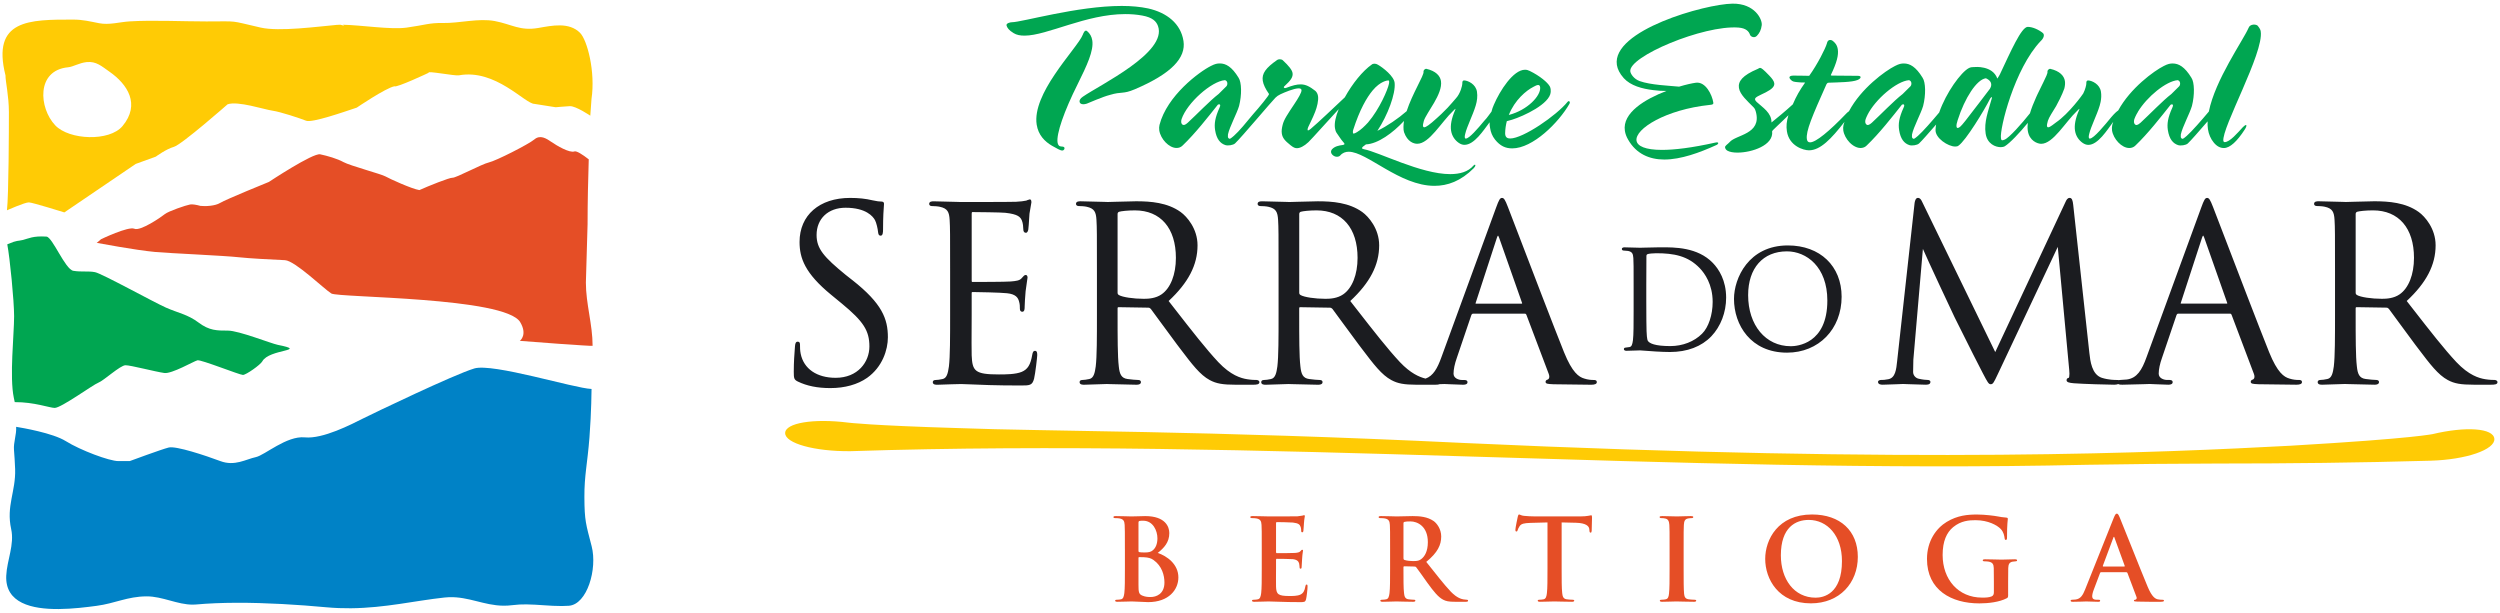 <svg xmlns="http://www.w3.org/2000/svg" viewBox="0 0 457 112" style="enable-background:new 0 0 457 112"><path d="m420.23 69.46c-.434 0-1.084-.045-1.721-.258-.988-.283-2.195-1.074-3.709-4.814-1.906-4.75-5.947-15.303-8.361-21.608l-1.895-4.934c-.525-1.354-.727-1.666-1.086-1.666-.355 0-.549.319-1.088 1.801l-9.992 27.337c-.838 2.322-1.73 3.812-3.596 4.055l-1.26.088c-.082 0-.156.012-.223.031-.096-.031-.197-.031-.25-.031-.43 0-1.566 0-2.826-.393-1.85-.602-2.123-3.078-2.287-4.559l-2.949-27.03c-.088-.825-.223-1.303-.654-1.303-.398 0-.602.386-.775.78 0 0-11.598 24.771-12.828 27.402-.229-.471-13.355-27.451-13.355-27.451-.197-.438-.406-.731-.773-.731-.391 0-.527.453-.609.896 0 .009-3.17 28.71-3.17 28.71 0 .002-.016.16-.016.16-.17 1.617-.33 3.145-1.641 3.383-.65.131-.951.131-1.299.131-.275 0-.568.121-.568.346 0 .523.66.523.877.523l2.707-.092.99-.041.789.031 3.305.102c.32 0 .918 0 .918-.523 0-.217-.244-.346-.48-.346-.268 0-.916-.047-1.643-.217-.607-.123-1.045-.645-1.045-1.242l.043-2.236c0 0 1.605-18.643 1.746-20.264.656 1.544 5.344 11.598 5.762 12.432 0 0.0.215.434.215.434 2.605 5.227 4.266 8.52 4.936 9.781l.076.145c.83 1.574 1.027 1.949 1.4 1.949.428 0 .572-.303 1.262-1.76l.307-.646c0 0 9.703-20.594 10.697-22.701.041.45 2.092 22.482 2.092 22.482.029.271.041.506.041.701 0 .465-.066.715-.121.75-.172.033-.404.117-.404.43 0 .381.453.49 1.348.568 1.578.127 6.342.264 7.361.264.307 0 .555-.045.732-.123.213.121.541.123.756.123l3.967-.1 1.01-.033 1.121.047 2.312.086c.521 0 .787-.162.787-.48 0-.178-.098-.389-.566-.389h-.439c-.598 0-1.547-.312-1.547-1.15 0-.785.217-1.816.609-2.906 0-.002 2.643-7.794 2.643-7.794.092-.232.207-.266.318-.266h9.465c.158 0 .211.048.283.193-.006-.011 4.086 10.817 4.086 10.817.121.32.135.605.039.807-.051.107-.133.186-.225.217-.322.082-.393.277-.393.428 0 .361.438.385 1.234.424l.205.012 6.918.088c.67 0 1.01-.162 1.01-.48-0-.391-.413-.391-.567-.391m-13.162-13.954h-8.408c-.021-.004-.037-.018-.037-.047 0-.021.008-.05.023-.089.002-.008 3.875-11.893 3.875-11.893.125-.375.213-.407.213-.407 0 .002.086.043.207.407 0 .003 4.184 11.888 4.184 11.888 0 .016.012.132.012.132-0-.002-.069.009-.069.009m48.949 13.954c-.26 0-.871 0-1.697-.131-1.178-.188-3.01-.719-5.299-3.133-2.236-2.391-4.84-5.732-7.855-9.603 0 0-1.098-1.409-1.223-1.568 3.6-3.346 5.283-6.583 5.283-10.18 0-3.053-1.941-5.264-3.088-6.088-2.412-1.729-5.463-1.961-8.131-1.961l-3.709.09-1.486.042-.584-.021-4.389-.111c-.27 0-.832 0-.832.479 0 .226.203.389.48.389.396 0 1.129.045 1.465.129 1.436.305 1.715.984 1.797 2.394.088 1.404.088 2.641.088 9.501v7.747c0 4.3 0 7.696-.219 9.538-.162 1.168-.361 2.148-1.176 2.312-.49.107-.975.174-1.295.174-.354 0-.48.209-.48.389 0 .48.562.48.832.48l3.941-.125.197-.008.521.018 4.893.115c.688 0 .83-.262.83-.48 0-.18-.125-.389-.479-.389-.381 0-1.334-.086-1.963-.176-1.168-.154-1.467-.932-1.609-2.309-.219-1.844-.219-5.24-.219-9.54v-1.056c0-.208.086-.225.18-.225l5.414.087c.221 0 .324.067.484.228 0 .002 1.639 2.232 1.639 2.232l3.148 4.27.551.725c2.203 2.91 3.658 4.832 5.432 5.781 1.199.645 2.359.852 4.771.852h3.125c.648 0 1.184-.037 1.184-.48 0-.21-.239-.388-.522-.388m-17.371-15.651c-1.049.729-2.346.814-3.23.814-1.912 0-3.916-.302-4.557-.687-.17-.102-.246-.231-.246-.42v-14.392c0-.2.092-.338.273-.411.408-.121 1.572-.255 2.902-.255 4.688 0 7.488 3.244 7.488 8.679 0 3.049-.984 5.545-2.63 6.672m-208.95 15.651c-.26 0-.869 0-1.697-.133-1.18-.188-3.01-.717-5.297-3.131-2.244-2.396-4.855-5.75-7.879-9.632 0 0-1.074-1.38-1.199-1.539 3.6-3.347 5.283-6.584 5.283-10.18 0-3.053-1.943-5.263-3.09-6.088-2.412-1.729-5.463-1.962-8.131-1.962l-3.713.091-1.48.042-.586-.021-4.389-.111c-.27 0-.83 0-.83.479 0 .227.201.391.479.391.398 0 1.129.045 1.465.129 1.436.305 1.715.984 1.797 2.394.088 1.404.088 2.641.088 9.501v7.747c0 4.3 0 7.696-.219 9.538-.16 1.168-.361 2.15-1.176 2.312-.49.107-.973.174-1.295.174-.354 0-.479.201-.479.389 0 .48.561.48.83.48l3.945-.125.195-.008.52.018 4.893.115c.688 0 .832-.262.832-.48 0-.18-.127-.389-.48-.389-.379 0-1.334-.086-1.963-.176-1.168-.154-1.465-.932-1.607-2.309-.219-1.844-.219-5.24-.219-9.54v-1.056c0-.209.084-.227.18-.227l5.412.089c.221 0 .324.067.484.228 0 .002 1.648 2.245 1.648 2.245l3.139 4.257.561.74c2.199 2.9 3.65 4.818 5.424 5.766 1.197.645 2.357.852 4.77.852h3.125c.648 0 1.184-.037 1.184-.48-0-.212-.239-.39-.525-.39m-17.371-15.651c-1.049.729-2.346.814-3.229.814-1.914 0-3.916-.302-4.559-.687-.17-.102-.244-.231-.244-.42v-14.392c0-.2.09-.339.271-.411.406-.121 1.57-.255 2.902-.255 4.688 0 7.488 3.244 7.488 8.679.002 3.049-.982 5.544-2.629 6.672m-56.5-2.592l-1.232-.968c-3.994-3.269-5.322-4.781-5.322-7.295 0-2.979 2.125-4.979 5.287-4.979 3.754 0 5.02 1.585 5.391 2.266.254.465.514 1.625.557 2.15.039.311.084.69.479.69.4 0 .436-.588.436-1.139 0-2.35.107-3.748.154-4.345l.021-.323c0-.382-.271-.435-.566-.435-.318 0-.639-.033-1.514-.218-1.258-.302-2.568-.442-4.121-.442-5.613 0-9.238 3.159-9.238 8.05 0 2.951.98 5.722 5.768 9.651l1.98 1.628c3.938 3.251 5.02 4.934 5.02 7.826 0 2.846-2.117 5.729-6.166 5.729-3.443 0-5.834-1.641-6.393-4.389-.127-.604-.127-1.205-.127-1.604 0-.258 0-.611-.438-.611-.371 0-.441.424-.477.82 0 .002-.039.527-.039.527-.068.887-.184 2.371-.184 4.148 0 1.207.055 1.449.732 1.787 1.658.809 3.605 1.201 5.955 1.201 2.641 0 4.965-.646 6.719-1.871 2.799-1.986 3.797-5.131 3.797-7.41 0-3.383-1.061-6.177-6.475-10.444m33.375 12.917c-.355 0-.445.346-.52.764-.307 1.783-.822 2.615-1.906 3.074-1.121.475-3.035.475-4.178.475-4.412 0-4.855-.617-4.979-3.488-.033-.662-.02-3.506-.008-5.584l.008-1.938v-3.873c0-.129.053-.181.18-.181.744 0 5.107.088 6.281.22 1.605.163 2 .823 2.182 1.447.17.558.17.976.17 1.418 0 .323.168.523.436.523.436 0 .436-.58.436-.964 0-.318.09-1.943.176-2.804 0-0.0.273-1.942.273-1.942l.08-.535c0-.418-.219-.479-.348-.479-.221 0-.396.203-.689.54l-.066.076c-.371.411-.996.491-1.984.573-.959.082-5.99.087-6.988.087-.092 0-.137 0-.137-.312v-12.15c0-.313.092-.313.137-.313.523 0 5.285.046 6.02.132 2.34.26 2.742.775 3.02 1.421.199.481.254 1.191.254 1.535 0 .464.16.698.479.698.312 0 .404-.439.434-.584.059-.354.115-1.281.16-2.027l.061-.893.262-1.531.092-.55c0-.432-.164-.522-.303-.522l-.404.126-.238.098c-.373.093-1.09.175-1.873.216-.996.044-9.703.045-10.07.045l-.588-.021-4.387-.111c-.27 0-.83 0-.83.479 0 .227.201.391.479.391.398 0 1.129.045 1.465.129 1.436.305 1.715.984 1.797 2.394.088 1.404.088 2.641.088 9.501v7.747c0 4.3 0 7.696-.219 9.538-.189 1.385-.434 2.164-1.174 2.312-.49.107-.975.174-1.297.174-.354 0-.479.209-.479.389 0 .48.561.48.832.48l2.559-.088 1.594-.039.16-.006 1.684.059c1.707.078 4.564.207 9.189.207 1.707 0 2.166 0 2.498-1.24.23-.961.578-3.959.578-4.303-.003-.318-.003-.79-.394-.79m102.12 5.326c-.432 0-1.08-.045-1.719-.26-.988-.281-2.195-1.072-3.709-4.812-1.916-4.773-5.973-15.372-8.398-21.704l-1.857-4.839c-.523-1.354-.727-1.665-1.086-1.665-.357 0-.551.319-1.088 1.801l-9.992 27.337c-.725 2.01-1.49 3.393-2.891 3.887-1.162-.283-2.762-.979-4.684-3.01-2.238-2.391-4.84-5.73-7.854-9.598 0 0-1.102-1.414-1.227-1.573 3.602-3.346 5.285-6.583 5.285-10.18 0-3.052-1.943-5.263-3.092-6.088-2.412-1.729-5.463-1.962-8.129-1.962l-3.711.091-1.484.042-.586-.021-4.387-.111c-.27 0-.832 0-.832.479 0 .227.201.391.479.391.398 0 1.131.045 1.467.129 1.436.305 1.713.984 1.797 2.394.088 1.405.088 2.641.088 9.501v7.747c0 4.3 0 7.696-.219 9.538-.162 1.168-.361 2.148-1.176 2.312-.49.107-.973.174-1.297.174-.354 0-.479.209-.479.389 0 .48.562.48.832.48l3.943-.125.195-.008.521.018 4.893.115c.686 0 .83-.262.83-.48 0-.18-.125-.389-.479-.389-.381 0-1.334-.086-1.963-.176-1.17-.154-1.467-.932-1.609-2.309-.219-1.844-.219-5.24-.219-9.54v-1.056c0-.209.086-.227.182-.227l5.412.089c.221 0 .324.067.484.227 0 .003 1.635 2.229 1.635 2.229l3.152 4.273.564.744c2.197 2.9 3.646 4.814 5.42 5.762 1.164.627 2.297.84 4.578.85.051.002.1.002.143.002h.008c.014 0 .025 0 .039 0h3.127c.363 0 .689-.014.908-.104l.891-.029 1.121.047 2.312.086c.523 0 .787-.162.787-.48 0-.178-.098-.389-.566-.389h-.439c-.598 0-1.547-.312-1.547-1.15 0-.783.217-1.814.607-2.906.002-.002 2.645-7.796 2.645-7.796.094-.233.213-.266.318-.266h9.465c.158 0 .209.049.281.194-.004-.001 4.09 10.818 4.09 10.818.119.32.133.607.037.809-.051.105-.133.184-.223.215-.324.08-.395.277-.395.428 0 .361.439.385 1.234.424l.205.012 6.918.088c.67 0 1.01-.162 1.01-.48.005-.391-.407-.391-.564-.391m-45.8-15.651c-1.051.729-2.346.814-3.23.814-1.914 0-3.916-.302-4.557-.687-.17-.102-.246-.231-.246-.42v-14.392c0-.199.092-.338.271-.411.408-.121 1.572-.255 2.902-.255 4.689 0 7.49 3.244 7.49 8.679 0 3.049-.984 5.545-2.63 6.672m32.64 1.696h-8.408c-.021-.004-.037-.017-.037-.046 0-.021.008-.05.023-.089.002-.008 3.877-11.894 3.877-11.894.125-.375.211-.406.211-.406.002.002.086.042.209.407 0 .002 4.182 11.888 4.182 11.888 0 .015.012.131.012.131 0-.002-.069.009-.069.009m48.651-10.639c-7.174 0-9.85 5.996-9.85 9.774 0 4.733 3.037 9.825 9.703 9.825 5.777 0 9.971-4.297 9.971-10.22 0-5.609-3.947-9.379-9.824-9.379m.517 18.422c-4.58 0-7.781-3.84-7.781-9.339 0-4.937 2.717-8 7.092-8 3.557 0 7.387 2.813 7.387 8.992 0 7.949-5.579 8.351-6.698 8.351m-23.756-18.08l-.469.002-2.742.059-.592.017-.328-.012-2.463-.063c-.152 0-.514 0-.514.317 0 .155.135.269.318.269l.811.069c.703.15.92.441.971 1.301.049.785.049 1.479.049 5.325v4.346c0 2.315 0 4.315-.123 5.347-.105.77-.23 1.178-.621 1.254-.002.002-.717.098-.717.098-.234 0-.316.143-.316.266 0 .318.361.318.514.318l2.02-.059.402-.016.672.047c1.127.088 3.223.25 4.811.25 3.154 0 5.771-.994 7.57-2.877 1.715-1.809 2.699-4.377 2.699-7.05 0-3.164-1.32-5.202-2.428-6.354-2.797-2.891-7.01-2.869-9.522-2.856m7.549 15.792c-1.439 1.438-3.551 2.262-5.795 2.262-2.857 0-3.807-.508-4.1-.936-.189-.26-.234-1.389-.25-1.812-.023-.449-.049-2.622-.049-5.355v-3.062l.023-5.256c0-.244.059-.314.225-.389.168-.083 1.031-.162 1.559-.162 3.225 0 5.816.469 7.988 2.754.873.916 2.338 2.931 2.338 6.141 0 2.377-.761 4.661-1.939 5.815" style="fill:#1b1c20"/><g style="fill:#00a651"><path d="m216.34 7.495c-.488-3.175-3.03-5.187-6.465-5.955-1.436-.304-3.076-.454-4.812-.454-8.131 0-18.273 2.981-20.12 2.981-.229 0-1.076.167-.943.61.105.372.396.843 1.289 1.378.551.345 1.225.46 1.996.46 4.125 0 11.227-3.939 18.396-3.939 1.039 0 2.09.075 3.125.267 1.902.344 2.57 1.076 2.875 1.913 1.76 4.833-10.609 10.746-13.744 12.928-.455.305-.633.648-.592.916.041.27.264.46.689.46.191 0 .379-.037.637-.114.396-.137 2.77-1.224 4.229-1.596 2.207-.669 2.326-.085 4.539-1.028 6.758-2.879 9.373-5.762 8.904-8.827"/><path d="m199.67 7.394c-.107-.704-.426-1.283-.984-1.738-.41-.27-.682.512-.752.692-.496 1.266-2.998 4.073-5.164 7.321-1.977 2.943-3.693 6.31-3.266 9.102.293 1.912 1.477 3.098 2.787 3.864.887.495 1.523.878 1.871.878.346 0 .453-.306.43-.459-.023-.151-.156-.269-.543-.269-.424 0-.658-.267-.727-.727-.24-1.566 1.141-5.621 3.709-10.747 1.649-3.327 2.928-6.04 2.639-7.917"/><path d="m410.57 22.847c-.115 0-.324.155-.559.383-.992 1.069-2.396 2.754-3.359 2.754-.078 0-.211-.114-.223-.191-.365-2.371 7.43-16.14 6.832-20.04-.041-.268-.113-.498-.543-1.031-.238-.309-1.436-.411-1.699.415-.998 2.277-6.1 9.485-7.242 15.253-1.27 1.524-3.143 3.666-4.045 4.453-.135.114-.621.534-.738.534-.193 0-.352-.18-.35-.385 0-.116-.002-.269.012-.421.285-1.368 1.631-3.824 2.029-5.196.514-2 .477-4.323-.094-5.159-1.234-2.027-2.342-2.611-3.42-2.611-.502 0-.877.075-1.629.458-1.779.89-6.115 4.04-8.336 8.136-.268.166-.686.544-1.246 1.198-1.17 1.415-3.211 3.939-3.943 3.939-.117 0-.168-.076-.184-.191-.023-.152-.016-.345.061-.612.322-1.415 1.398-3.441 1.934-5.238.023-.075.037-.151.057-.228.039-.141.078-.281.105-.423.002-.006.004-.011.006-.016l-.002-0c.123-.621.156-1.239.061-1.858-.209-1.378-1.619-2.026-2.318-2.065-.309 0-.363.153-.363.649-.004.163-.16.958-.557 1.733-.074.143-2.582 3.662-4.994 5.306-.293.201-1.059.879-1.408.879-.111 0-.203-.077-.225-.228-.029-.193.037-.499.162-.957.201-.645.877-1.646 1.553-2.767.004-.006.008-.012.001-.017 1.01-1.812 1.455-3.123 1.455-3.123.117-.475.17-.935.105-1.36-.146-.952-.934-1.837-2.689-2.241-.152-.036-.553.221-.498.558.043.255-.291.968-.77 1.938h-.002c-.305.618-.67 1.345-1.035 2.121-.055.119-.111.239-.168.361-.031.072-.064.142-.098.215-.001.022-.021.045-.031.068h.002c-.42.931-.816 1.913-1.102 2.872-1.461 1.846-3.797 4.495-4.645 4.817-.182.077-.33.113-.408.113-.115 0-.199-.036-.25-.381-.264-1.722 2.479-12.735 7.258-17.746.59-.539.744-1.185.414-1.464-.699-.591-1.859-1.139-2.775-1.139-1.156 0-3.123 4.514-5.072 8.644-.082.184-.246.454-.484.81-.879-2.453-4.166-2.109-4.166-2.109l.001.009c-.035-.002-.074-.009-.107-.009-.346 0-.648.039-.934.191-1.428.735-4.164 4.478-5.424 8.117-1.258 1.507-3.01 3.512-3.891 4.279-.135.114-.623.534-.738.534-.193 0-.352-.18-.35-.385 0-.116-.002-.269.012-.421.285-1.368 1.631-3.824 2.029-5.196.514-2 .477-4.323-.094-5.159-1.234-2.027-2.342-2.611-3.422-2.611-.5 0-.875.075-1.627.458-1.799.898-6.211 4.108-8.408 8.274 0 .002-.002.004-.004.007-.125.075-.273.192-.441.364-3.189 3.327-5.619 5.315-6.662 5.315-.346 0-.529-.19-.588-.573-.223-1.453.973-4.207 3.584-10.06.094-.152.191-.269.383-.269 1.877-.076 4.266-.076 5.281-.494.4-.155.596-.385.574-.538-.025-.152-.191-.228-.537-.228-.926 0-2.705-.041-4.592-.041-.309 0-.355-.036-.293-.15 1.078-2.258 1.414-3.597 1.25-4.668-.119-.768-.518-1.264-1.059-1.627-.777-.291-.895.43-.928.548-.273.957-1.742 3.857-3.242 5.938-.695 0-1.277-.041-2.896-.041-.502 0-.748.155-.713.384.016.114.111.229.25.383.322.344.561.382 1.498.458.389.039.621.039 1.123.039-.982 1.385-1.641 2.535-2.258 3.997-1.205 1.111-3.219 2.786-3.895 3.308.037-1.76-1.629-2.753-2.705-3.747-.184-.191-.279-.309-.305-.46-.062-.421.746-.688 1.963-1.301 1.105-.573 1.645-1.071 1.551-1.684-.059-.38-.354-.802-.904-1.377-1.102-1.147-1.451-1.412-1.68-1.412-.156 0-.254.114-.436.189-2.824 1.187-3.617 2.294-3.434 3.479.188 1.226 1.562 2.41 2.658 3.52.271.268.369.581.436.842 1.109 4.141-3.664 4.169-4.803 5.546-.293.344-.875.651-.83.956.043.268.188.461.443.612.42.23 1.055.344 1.822.344 2.625 0 6.656-1.34 6.34-3.901-.02-.128 1.609-1.563 2.977-2.939-.342 1.137-.42 2-.277 2.939.416 2.714 3.037 3.481 4.04 3.481 2.072 0 4.088-2.107 6.486-5.197-.061.188-.127.377-.176.568-.002.004-.002.008-.002.012-.031.143-.053.294-.061.45 0 .014-.002.026-.002.039-.006.142 0 .286.02.43.002.021 0 .042.002.063.121.784.564 1.587 1.148 2.194.406.423.881.745 1.365.906.215.07.43.112.641.112h.002c.076 0 .154-.008.232-.019.312-.04.625-.164.891-.439 2.287-2.18 4.693-5.263 6.426-7.448.104-.073.182-.073.258-.073.115 0 .166.073.178.151.018.115-.037.267-.121.459-.836 1.838-.984 2.971-.816 4.081.258 1.682.959 2.458 1.873 2.759.471.154 1.426.022 1.777-.305.477-.441 1.75-1.887 3.113-3.458-.053.328-.096.652-.105.965-.076 1.53 2.316 3.059 3.588 3.059.232 0 .459-.036.594-.15 1.363-.92 4.773-6.579 5.719-8.454.146-.305.283-.421.398-.421.076 0-.037.269-.084.46-.572 2.065-1.377 4.091-1.055 6.196.293 1.911 1.807 2.486 2.77 2.486.309 0 .568-.077.709-.153.938-.564 2.789-2.521 4.23-4.293-.062.519-.07 1.01 0 1.463.281 1.835 1.789 2.368 2.443 2.368 2.197 0 4.4-3.977 6.588-6.04.236-.229.336-.344.373-.344.039 0 .045.036-.043.229-.682 1.567-.881 2.793-.734 3.749.152.994.693 1.758 1.424 2.258.344.229.67.343 1.016.343 1.75 0 3.412-2.681 4.547-4.205-.061.19-.129.379-.178.571-.004.021-.004.042-.008.062-.025.122-.043.249-.051.38-.002.026-.004.051-.004.078-.006.129 0 .262.018.395.002.026-.002.053.002.08.244 1.568 1.768 3.213 3.154 3.213h.002c.08 0 .162-.008.244-.02.309-.042.617-.167.881-.438 2.285-2.18 4.691-5.263 6.424-7.448.104-.073.182-.073.26-.073.113 0 .164.073.178.151.016.115-.039.267-.123.459-.836 1.838-.982 2.971-.816 4.081.26 1.682.959 2.458 1.873 2.759.471.154 1.426.022 1.779-.305.535-.495 2.074-2.259 3.617-4.04-.018.497-.008.98.062 1.436.141.918.502 1.762 1.068 2.447.568.69 1.193.995 1.85.995 1.119 0 2.432-1.26 3.771-3.326.283-.423.357-.688.34-.804-.005-.036-.049-.076-.087-.076m-62.75-5.666c-1.543 1.178-4.02 3.761-5.629 5.245-.109.099-.205.17-.295.231-.086.059-.162.101-.232.131-.012.005-.023.012-.035.016-.07.027-.133.043-.182.043-.102 0-.182-.039-.25-.094-.113-.091-.188-.236-.211-.404-.014-.082-.001-.164-.002-.245.004-.021.006-.041.008-.062.016-.089.037-.178.061-.267.014-.044.035-.09.053-.135.031-.084.066-.17.104-.256.049-.109.102-.222.16-.334l-.002-.006-.002-.002c1.439-2.898 5.35-6.212 7.615-6.395.57.152.504.885.262 1.123-.202.203-.803.796-1.423 1.411m15.973-1.019l.045-.024c-1.045 1.397-2.553 3.343-4.557 5.945-.902 1.146-1.15 1.3-1.418 1.3-.078 0-.16-.039-.197-.269-.035-.229.049-.688.209-1.146 1.311-4.105 3.488-7.45 5.164-7.669 1.6.729.754 1.863.754 1.863m33.15 1.019c-1.543 1.178-4.02 3.761-5.631 5.245-.273.247-.486.366-.641.403-.037.001-.074.018-.104.018-.092 0-.166-.033-.23-.079-.125-.089-.203-.242-.23-.419-.031-.19.02-.381.064-.573.049-.144.113-.292.18-.44.129-.288.289-.583.475-.882-.002-.004-.004-.001-.006-.014 1.672-2.771 5.172-5.621 7.283-5.791.568.152.502.885.262 1.123-.203.201-.804.794-1.422 1.409"/><path d="m313.58 26.06c-4.283.959-7.502 1.342-9.773 1.342-3.045 0-4.5-.692-4.652-1.686-.326-2.143 5.332-5.697 13.412-6.541.533-.038.672-.151.627-.418-.215-1.417-1.398-3.865-3.178-3.636-.676.089-1.787.333-3.08.719-1.766-.177-5.223-.297-7.217-1.022-1.043-.381-1.627-1.29-1.697-1.75-.414-2.715 13.359-8.503 19.75-8.03 1.424.104 1.928.722 2.125 1.311.119.351.797.686 1.26.205.465-.48.781-1.07.889-1.95.129-1.039-1.25-4-5.371-3.935-4.975.079-22.08 4.857-21.11 11.207.117.766.512 1.567 1.258 2.409 1.252 1.378 3.357 1.948 5.422 2.193.771.092 1.596.162 2.377.149-3.883 1.483-8.102 3.986-7.594 7.297.082.533.279 1.07.594 1.605 1.479 2.601 3.908 3.633 6.607 3.633 3.045 0 6.473-1.262 9.5-2.639.221-.077.383-.269.365-.381-.007-.037-.069-.192-.517-.078"/><path d="m286.78 18.486c-.076 0-.146.038-.213.113-2.043 2.526-8.158 6.718-10.508 6.718-.5 0-.916-.19-.92-.955.016-.789.129-1.524.307-2.213.246-.058.555-.141.941-.26 2.135-.656 6.967-2.915 7.084-5.082.012-.243.023-.66-.168-1.012-.395-.726-1.844-1.938-3.648-2.817-.293-.152-.576-.229-.883-.229-2.16 0-4.611 3.862-5.688 6.386-.209.489-.311.746-.439 1.272-.139.131-.756 1.116-1.332 1.685-1.174 1.418-2.742 3.24-3.363 3.24-.119 0-.166-.076-.186-.191-.023-.152-.012-.345.062-.612.322-1.415 1.398-3.441 1.934-5.238.256-.845.355-1.685.229-2.525-.211-1.378-1.621-2.026-2.32-2.065-.309 0-.363.153-.363.649-.004.229-.314 1.722-1.176 2.639-.953 1.071-1.617 2.029-4.375 4.4-.275.229-1.059.879-1.406.879-.115 0-.203-.077-.227-.229-.029-.192.037-.498.16-.956.465-1.493 3.49-4.896 3.125-7.267-.145-.952-.932-1.837-2.688-2.241-.154-.036-.555.221-.498.558.104.626-2.049 3.993-3.088 7.191-1.529 1.337-3.637 2.776-5.35 3.59 1.902-2.869 3.354-6.785 3.156-8.755-.109-1.224-2.121-2.791-3.053-3.327-.17-.114-.414-.191-.607-.191-.191 0-.381.036-.516.153-1.676 1.177-3.527 3.456-4.934 6-1.793 1.675-4.82 4.584-6.248 5.774-.242.193-.385.269-.461.269s-.08-.039-.086-.075c-.031-.193.055-.383.109-.536.225-.535.799-1.568 1.268-2.792.332-.842.646-2.065.523-2.869-.059-.381-.227-.727-.492-.956-1-.766-1.725-1.187-2.689-1.187-.693 0-1.473.192-2.564.613-.109.037-.219.076-.297.076-.115 0-.205-.076-.215-.154-.012-.075.053-.152.188-.267 1.049-.955 1.529-1.606 1.416-2.333-.088-.574-.705-1.339-1.781-2.334-.096-.114-.34-.19-.531-.19-.193 0-.379.04-.484.114-2.09 1.456-2.855 2.486-2.65 3.824.107.69.498 1.493 1.141 2.412.102.153-1.861 2.527-2.875 3.652-1.264 1.529-2.598 3.169-3.551 4-.135.114-.621.534-.738.534-.193 0-.352-.18-.35-.385 0-.116 0-.269.012-.421.287-1.368 1.631-3.824 2.031-5.196.514-2 .475-4.323-.096-5.159-1.234-2.027-2.34-2.611-3.42-2.611-.502 0-.875.075-1.629.458-2.146 1.073-8.03 5.433-9.406 10.787-.066.305-.092.65-.041.994.242 1.568 1.768 3.213 3.154 3.213.387 0 .791-.114 1.125-.458 2.285-2.18 4.693-5.263 6.424-7.448.104-.073.182-.073.26-.073.113 0 .164.073.178.151.016.115-.039.267-.123.459-.836 1.838-.982 2.971-.814 4.081.258 1.682.959 2.458 1.873 2.759.469.154 1.424.022 1.777-.305 1.125-1.043 6.688-7.677 7.387-8.36.232-.232.521-.44.9-.618.723-.34 2.465-1.087 3.352-1.087.385 0 .484.152.508.307.066.419-.645 1.567-1.334 2.599-1.189 1.799-1.887 2.793-2.117 3.787-.143.573-.221 1.072-.145 1.569.123.803.545 1.299 1.598 2.14.529.422.816.536 1.162.536.541 0 1.297-.343 2.105-1.109.932-.922 3.352-3.688 5.535-6.03-.543 1.322-.828 2.548-.688 3.465.039.268.133.612.281.842.297.421.9 1.34 1.086 1.53.189.229.371.421.381.495.02.118-.123.193-.387.231-.605.077-1.391.23-1.887.765-.164.191-.213.383-.182.574.057.382.547.803 1.049.803.191 0 .455-.039.619-.23.424-.497.973-.688 1.551-.688 3.354 0 9.318 6.234 15.678 6.234 2.391 0 4.803-.841 7.209-3.252.164-.191.289-.382.266-.536-.006-.036-.051-.074-.088-.074s-.148.038-.248.154c-.98 1.146-2.496 1.567-4.268 1.567-5.357 0-13.07-4.054-15.768-4.553-.236-.037-.326-.114-.338-.191-.016-.114.121-.229.152-.267.184-.123.369-.266.555-.425 2.193-.091 4.926-2.099 6.961-4.283-.109.605-.154 1.603.008 2.059.619 1.752 1.762 2.111 2.416 2.111 2.197 0 4.4-3.977 6.59-6.04.234-.228.334-.343.371-.343s.043.036-.043.229c-.684 1.567-.881 2.793-.738 3.747.156.996.695 1.76 1.428 2.26.344.227.67.343 1.016.343 1.799 0 3.461-2.628 4.6-4.126-.025.429.027.65.092 1.065.111.726.379 1.454.902 2.104.949 1.184 1.939 1.605 3.135 1.605 3.775 0 8.49-4.704 10.467-8.146.059-.115.08-.229.068-.307-.016-.113-.106-.19-.184-.19m-6.487-2.6c.322-.153.602-.344.871-.344.191 0 .35.076.379.459.115 1.514-2.281 4.117-5.732 5.02 1.076-2.732 3.195-4.486 4.482-5.131m-57.53 1.295c-1.543 1.178-4.02 3.761-5.631 5.245-.338.307-.59.421-.744.421-.27 0-.422-.229-.461-.498-.029-.19.018-.381.066-.573 1.01-2.984 5.469-6.929 7.93-7.127.57.152.502.885.262 1.123-.203.201-.805.794-1.422 1.409m25.309 6.965c-.246.153-.498.271-.613.271s-.127-.079-.145-.193c-.018-.113-.004-.269.043-.457 1.199-3.748 2.484-5.93 3.557-7.229 1.432-1.721 2.725-1.837 2.842-1.837.152 0 .164.075.176.153.023.153.001.306-.039.496-.195.995-1.691 4.553-3.814 7.04-.629.686-1.3 1.338-2.01 1.757"/></g><path d="m106.04 6.01c-2.02-2.02-5.139-1.333-7.619-.902-3.365.586-4.844-.66-7.955-1.256-3-.57-6.457.409-9.523.354-2.482-.048-3.309.385-6.637.844-2.877.396-8.264-.466-11.619-.527.141.121.234.193.254.185-.209-.053-.467-.118-.746-.188-.225.003-.436.012-.631.028-3.475.303-10.516 1.271-13.914.493-5.975-1.369-3.822-1.122-9.916-1.122-4.244 0-9.84-.271-14.05-.009-1.854.116-3.693.695-5.561.334-1.697-.329-2.961-.663-4.756-.663-7.973 0-14.939-.06-12.361 10.21-.021 1.052.621 3.728.621 6.711 0 2.982-.031 15.15-.357 17.943 0 0 3.316-1.481 4.02-1.449.705.031 6.471 1.832 6.471 1.832l13.05-8.864 3.676-1.333c0 0 1.873-1.384 3.305-1.789 1.432-.408 9.809-7.774 9.809-7.774 1.852-.665 6.701.948 8.195 1.16 1.51.216 5.078 1.408 6.156 1.838 1.08.431 6.838-1.583 9.264-2.392.001-.003 5.268-3.581 6.885-3.904.324.323 6.264-2.461 6.266-2.473-.512-.422 4.801.605 5.498.475 6.723-1.242 12.1 5.218 13.836 5.218l3.869.612c0 0 1.918-.168 2.598-.198 1.098-.049 3.74 1.743 3.74 1.743l.219-3.07c.744-4.968-.785-10.762-2.092-12.07m-83.64 17.04c-2.387 2.861-9.74 2.559-12.291-.131-3-3.159-3.523-10.06 2.348-10.619.924-.088 2.025-.801 3.379-.947 1.762-.189 2.77.771 4.168 1.745 3.327 2.315 5.71 5.976 2.396 9.952" style="fill:#ffcb05"/><path d="m86.69 67.36c-3.699 1.109-18.438 8.193-20.424 9.188s-7.242 3.736-10.551 3.404c-3.311-.33-7.322 3.262-8.939 3.607-1.848.395-3.852 1.719-6.498.729-2.648-.994-8.107-2.814-9.434-2.482-1.324.33-7.129 2.482-7.129 2.482s-.422 0-2.078 0c-1.652 0-6.949-1.988-9.598-3.643-2.393-1.496-8.04-2.451-9.09-2.621.002.016.004.033.004.049.082 1.387-.504 2.773-.398 4.164.014.174.025.346.037.52.029.385.057.77.082 1.156.037.609.07 1.219.092 1.832.133 4.094-1.658 6.742-.725 10.971.629 2.848-.77 5.668-.9 8.516-.232 5.04 4.701 6.143 9.607 6.102 2.57-.018 5.133-.35 6.941-.59 3.32-.441 5.621-1.711 9.1-1.727 2.914-.014 5.662 1.537 8.477 1.51.188 0 .377-.008.566-.025 2.307-.207 4.777-.301 7.311-.312 5.574-.021 11.439.354 16.486.82 1.559.143 3.061.195 4.512.182 6.295-.062 11.691-1.379 17.11-1.963.285-.035.566-.051.842-.062 3.582-.113 6.365 1.508 9.91 1.557.545.001 1.107-.021 1.693-.102.834-.111 1.684-.145 2.541-.137 2.145.023 4.344.311 6.473.299.426-.002.848-.018 1.268-.047 3.355-.236 5.246-6.738 4.176-10.877-1.059-4.092-1.307-4.646-1.328-8.957-.023-4.02.555-6.123.926-10.945.371-4.824.373-8.809.383-8.852-3.171-.117-18.04-4.767-21.444-3.746" style="fill:#0082c6"/><path d="m44.4 68.54c.59-.006 3.213-1.861 3.547-2.48 1.242-2.307 8.594-1.867 2.838-3.02-1.242-.248-7.133-2.605-9.123-2.605s-3.385.016-5.375-1.479c-1.988-1.493-3.73-1.741-5.969-2.735-2.24-.995-11.691-6.219-12.936-6.467-1.244-.251-2.488 0-3.98-.251-1.494-.249-3.805-6.181-4.91-6.253-2.48-.16-3.299.365-4.293.612-.996.249-.996 0-2.736.746-.041.019-.09.038-.131.058.471 2.475 1.248 10.314 1.248 13.147 0 3.328-.865 11.09-.049 14.924.059.281.113.533.164.771 3.535-.025 6.426 1.059 7.301 1.059 1.203 0 7-4.24 7.98-4.611.98-.367 4.01-3.191 4.967-3.191.963 0 5.408 1.178 7.094 1.418 1.361.195 5.42-2.166 6.06-2.322.638-.157 7.716 2.679 8.306 2.675" style="fill:#00a651"/><g style="fill:#e54e26"><path d="m107.1 51.636c0-.134.309-10.483.309-10.659 0-4.01.1-8.273.213-11.849-1.133-.881-2.225-1.589-2.627-1.445-.898.315-3.219-1.062-4.191-1.732-.971-.671-2.066-1.355-3.123-.462-1.059.893-7.05 3.927-8.326 4.209-1.279.285-6.01 2.847-6.641 2.794-.521-.044-4.443 1.526-6.05 2.257-1.346-.2-5.486-2.084-6.193-2.495-.727-.425-6.494-1.969-7.664-2.613-1.168-.645-2.941-1.148-4.277-1.433-1.334-.285-9.377 5.05-9.377 5.05s-7.842 3.182-8.924 3.843c-.885.544-2.658.646-3.592.536-.711-.201-1.469-.331-1.877-.259-.762.13-3.971 1.231-4.633 1.766-.658.533-4.457 3.158-5.564 2.672-1.107-.487-6.092 1.914-6.092 1.914l-.805.689c.049 0 .096-.009.145 0 .498.082 6.887 1.299 10.508 1.637 2.633.246 12.539.655 15.488.983 1.771.196 5.549.394 8.289.521 1.824.082 7.281 5.388 8.482 6.095 1.312.776 31.773.623 34.514 5.234 1.346 2.262.037 3.352-.072 3.418 1.25.125 13.309 1.01 13.309.91-.002-3.933-1.23-7.65-1.23-11.581"/><path d="m205.63 100.35c0-3.149 0-3.729-.042-4.393-.041-.705-.207-1.036-.891-1.182-.166-.041-.518-.062-.808-.062-.229 0-.353-.041-.353-.186 0-.146.145-.187.456-.187 1.098 0 2.403.062 2.817.062 1.016 0 1.824-.062 2.528-.062 3.751 0 4.414 2.01 4.414 3.108 0 1.699-.975 2.715-2.114 3.626 1.699.58 3.771 2.052 3.771 4.476 0 2.217-1.72 4.518-5.532 4.518-.498 0-2.383-.125-3-.125-.477 0-1.782.062-2.611.062-.269 0-.414-.062-.414-.207 0-.104.083-.166.332-.166.311 0 .559-.041.745-.082.415-.084.519-.539.602-1.141.104-.87.104-2.507.104-4.414v-3.645zm2.486.352c0 .165.062.207.146.228.187.042.497.062.974.062.684 0 1.14-.083 1.492-.394.538-.435.85-1.181.85-2.196 0-1.389-.809-3.213-2.591-3.213-.29 0-.477 0-.684.042-.145.042-.187.124-.187.353v5.118m2.736 1.657c-.436-.311-.912-.455-1.72-.497-.373-.021-.58-.021-.892-.021-.082 0-.124.041-.124.145v4.912c0 1.367.062 1.719.726 1.988.56.229 1.036.249 1.513.249.933 0 2.507-.497 2.507-2.652 0-1.284-.435-3.02-2.01-4.124"/><path d="m230.65 100.35c0-3.149 0-3.729-.042-4.393-.041-.705-.207-1.036-.891-1.182-.166-.041-.518-.062-.809-.062-.228 0-.352-.041-.352-.186 0-.146.145-.187.456-.187 1.098 0 2.403.062 2.983.062.663 0 4.787 0 5.181-.021.394-.041.725-.083.891-.124.104-.021.229-.083.332-.083s.124.083.124.187c0 .145-.104.394-.166 1.347-.021.208-.062 1.119-.104 1.368-.021.104-.062.228-.207.228-.146 0-.187-.104-.187-.29 0-.145-.021-.498-.124-.746-.146-.373-.353-.621-1.389-.746-.353-.041-2.528-.082-2.942-.082-.104 0-.146.062-.146.207v5.242c0 .145.021.229.146.229.456 0 2.839 0 3.315-.042.497-.042.809-.104.994-.312.146-.165.229-.27.332-.27.083 0 .145.042.145.166 0 .125-.104.457-.165 1.514-.042.414-.083 1.242-.083 1.388 0 .166 0 .394-.187.394-.146 0-.187-.082-.187-.186-.021-.208-.021-.477-.083-.746-.104-.415-.394-.726-1.16-.809-.394-.041-2.445-.062-2.942-.062-.104 0-.125.083-.125.207v1.637c0 .705-.021 2.611 0 3.213.042 1.43.373 1.74 2.487 1.74.538 0 1.409 0 1.947-.248.539-.25.788-.685.933-1.534.042-.228.083-.311.229-.311.165 0 .165.165.165.373 0 .477-.165 1.886-.27 2.3-.145.539-.331.539-1.118.539-3.129 0-4.518-.125-5.74-.125-.477 0-1.782.062-2.611.062-.269 0-.414-.062-.414-.207 0-.104.083-.166.332-.166.311 0 .559-.041.745-.082.415-.084.519-.539.602-1.141.104-.87.104-2.507.104-4.414v-3.646z"/><path d="m254.11 100.35c0-3.149 0-3.729-.042-4.393-.041-.705-.207-1.036-.891-1.182-.166-.041-.518-.062-.809-.062-.228 0-.352-.041-.352-.186 0-.146.145-.187.456-.187 1.098 0 2.403.062 2.839.062.704 0 2.279-.062 2.921-.062 1.306 0 2.694.124 3.813.891.58.394 1.409 1.45 1.409 2.839 0 1.533-.643 2.942-2.735 4.642 1.844 2.321 3.273 4.165 4.496 5.45 1.16 1.201 2.01 1.347 2.321 1.408.228.042.414.062.58.062.165 0 .248.062.248.166 0 .166-.145.207-.394.207h-1.969c-1.16 0-1.678-.104-2.217-.394-.891-.477-1.679-1.45-2.839-3.046-.829-1.14-1.782-2.549-2.052-2.859-.104-.125-.228-.146-.373-.146l-1.803-.042c-.104 0-.165.042-.165.166v.291c0 1.927 0 3.563.104 4.434.062.602.187 1.057.808 1.141.312.041.767.082 1.016.082.166 0 .249.062.249.166 0 .145-.146.207-.415.207-1.201 0-2.735-.062-3.046-.062-.394 0-1.699.062-2.528.062-.269 0-.414-.062-.414-.207 0-.104.083-.166.332-.166.311 0 .559-.041.745-.082.415-.084.519-.539.602-1.141.104-.87.104-2.507.104-4.414v-3.645zm2.445 1.636c0 .229.041.312.187.373.435.146 1.057.207 1.574.207.829 0 1.099-.082 1.472-.352.621-.456 1.223-1.409 1.223-3.108 0-2.942-1.948-3.792-3.171-3.792-.518 0-.891.021-1.098.083-.146.042-.187.124-.187.29v6.299"/><path d="m282.88 95.5l-3.088.083c-1.201.041-1.699.145-2.01.602-.207.311-.311.559-.353.725-.041.166-.104.248-.228.248-.145 0-.187-.104-.187-.331 0-.331.394-2.218.436-2.383.062-.27.124-.394.248-.394.166 0 .373.207.892.248.601.062 1.388.104 2.072.104h8.205c1.326 0 1.823-.207 1.989-.207.146 0 .166.125.166.436 0 .436-.062 1.865-.062 2.403-.021.208-.062.331-.187.331-.165 0-.207-.104-.228-.414l-.021-.228c-.042-.538-.602-1.119-2.445-1.161l-2.611-.062v8.495c0 1.907 0 3.544.104 4.436.062.58.187 1.035.809 1.119.29.041.746.082 1.057.082.229 0 .332.062.332.166 0 .145-.166.207-.395.207-1.367 0-2.673-.062-3.253-.062-.477 0-1.782.062-2.61.062-.27 0-.415-.062-.415-.207 0-.104.083-.166.332-.166.311 0 .56-.041.746-.082.414-.084.538-.539.601-1.141.104-.87.104-2.507.104-4.414v-8.495"/><path d="m305.2 100.35c0-3.149 0-3.729-.042-4.393-.041-.705-.248-1.057-.704-1.16-.228-.062-.497-.084-.746-.084-.207 0-.331-.041-.331-.207 0-.124.165-.165.497-.165.787 0 2.093.062 2.693.062.519 0 1.741-.062 2.528-.062.27 0 .436.041.436.165 0 .166-.125.207-.332.207s-.373.021-.621.062c-.56.104-.726.456-.768 1.182-.041.663-.041 1.243-.041 4.393v3.646c0 2.01 0 3.647.083 4.539.062.559.207.932.829 1.016.29.041.746.082 1.057.082.228 0 .331.062.331.166 0 .145-.165.207-.394.207-1.367 0-2.673-.062-3.232-.062-.477 0-1.782.062-2.611.062-.269 0-.414-.062-.414-.207 0-.104.083-.166.332-.166.311 0 .559-.041.745-.082.415-.084.539-.436.602-1.037.104-.87.104-2.507.104-4.518v-3.646z"/><path d="m322.68 102.17c0-3.544 2.342-8.123 8.558-8.123 5.16 0 8.372 3 8.372 7.75 0 4.744-3.315 8.495-8.579 8.495-5.948 0-8.351-4.455-8.351-8.122m14.03.392c0-4.641-2.673-7.521-6.071-7.521-2.383 0-5.098 1.326-5.098 6.486 0 4.31 2.383 7.729 6.361 7.729 1.452 0 4.808-.704 4.808-6.694"/><path d="m367.09 108.62c0 .561-.021.602-.27.746-1.347.705-3.378.933-4.994.933-5.077 0-9.573-2.403-9.573-8.122 0-3.316 1.72-5.637 3.605-6.776 1.989-1.202 3.834-1.347 5.574-1.347 1.43 0 3.253.248 3.668.331.435.083 1.16.208 1.637.228.249.021.29.104.29.25 0 .227-.146.808-.146 3.397 0 .331-.062.435-.228.435-.145 0-.187-.104-.207-.269-.062-.477-.166-1.14-.705-1.72-.621-.664-2.279-1.617-4.62-1.617-1.14 0-2.652.084-4.104 1.285-1.16.975-1.906 2.528-1.906 5.077 0 4.455 2.839 7.791 7.211 7.791.539 0 1.265 0 1.762-.228.311-.146.394-.414.394-.768v-1.947c0-1.036 0-1.824-.021-2.445-.021-.705-.207-1.035-.892-1.182-.165-.041-.518-.062-.808-.062-.187 0-.311-.042-.311-.165 0-.166.145-.208.435-.208 1.078 0 2.383.062 3 .062.643 0 1.74-.062 2.425-.062.269 0 .414.042.414.208 0 .123-.124.165-.27.165-.166 0-.311.021-.56.062-.56.104-.767.457-.787 1.182-.021.621-.021 1.451-.021 2.486v2.28z"/><path d="m384.07 104.6c-.104 0-.146.041-.187.166l-1.119 2.963c-.207.518-.311 1.016-.311 1.264 0 .373.187.643.828.643h.312c.248 0 .311.041.311.166 0 .166-.124.207-.353.207-.663 0-1.554-.062-2.196-.062-.228 0-1.367.062-2.445.062-.27 0-.394-.041-.394-.207 0-.125.083-.166.249-.166.187 0 .477-.021.642-.041.953-.125 1.348-.829 1.762-1.865l5.201-13.01c.249-.6.373-.828.58-.828.187 0 .311.187.518.663.498 1.14 3.813 9.595 5.14 12.743.787 1.865 1.388 2.156 1.823 2.26.311.062.622.082.87.082.166 0 .27.021.27.166 0 .166-.187.207-.953.207-.746 0-2.259 0-3.916-.041-.373-.021-.622-.021-.622-.166 0-.125.083-.166.29-.187.146-.042.29-.228.187-.477l-1.657-4.394c-.042-.104-.104-.145-.208-.145h-4.622zm4.226-1.036c.104 0 .125-.062.104-.124l-1.864-5.118c-.021-.083-.042-.187-.104-.187-.062 0-.104.104-.125.187l-1.906 5.097c-.021.084 0 .146.083.146h3.812z"/></g><path d="m267.55 80.973c-48.08-2.312-76.25-2.092-92.32-2.717-16.09-.477-20.14-.997-20.14-.997-6.359-.807-11.564.047-11.564 1.913 0 1.865 5.361 3.361 11.916 3.305 75.34-2.462 150.47 4.204 226 2.487 6.557-.122 17.279-.222 23.83-.23 12.998 0 26-.143 39.01-.517 6.563-.186 11.821-2.029 11.687-3.994-.145-1.974-5.219-2.322-11.326-.86-.006-.043-2.537.747-25.939 2.114-23.394 1.235-67.744 3.331-151.16-.504" style="fill:#ffcb05"/></svg>